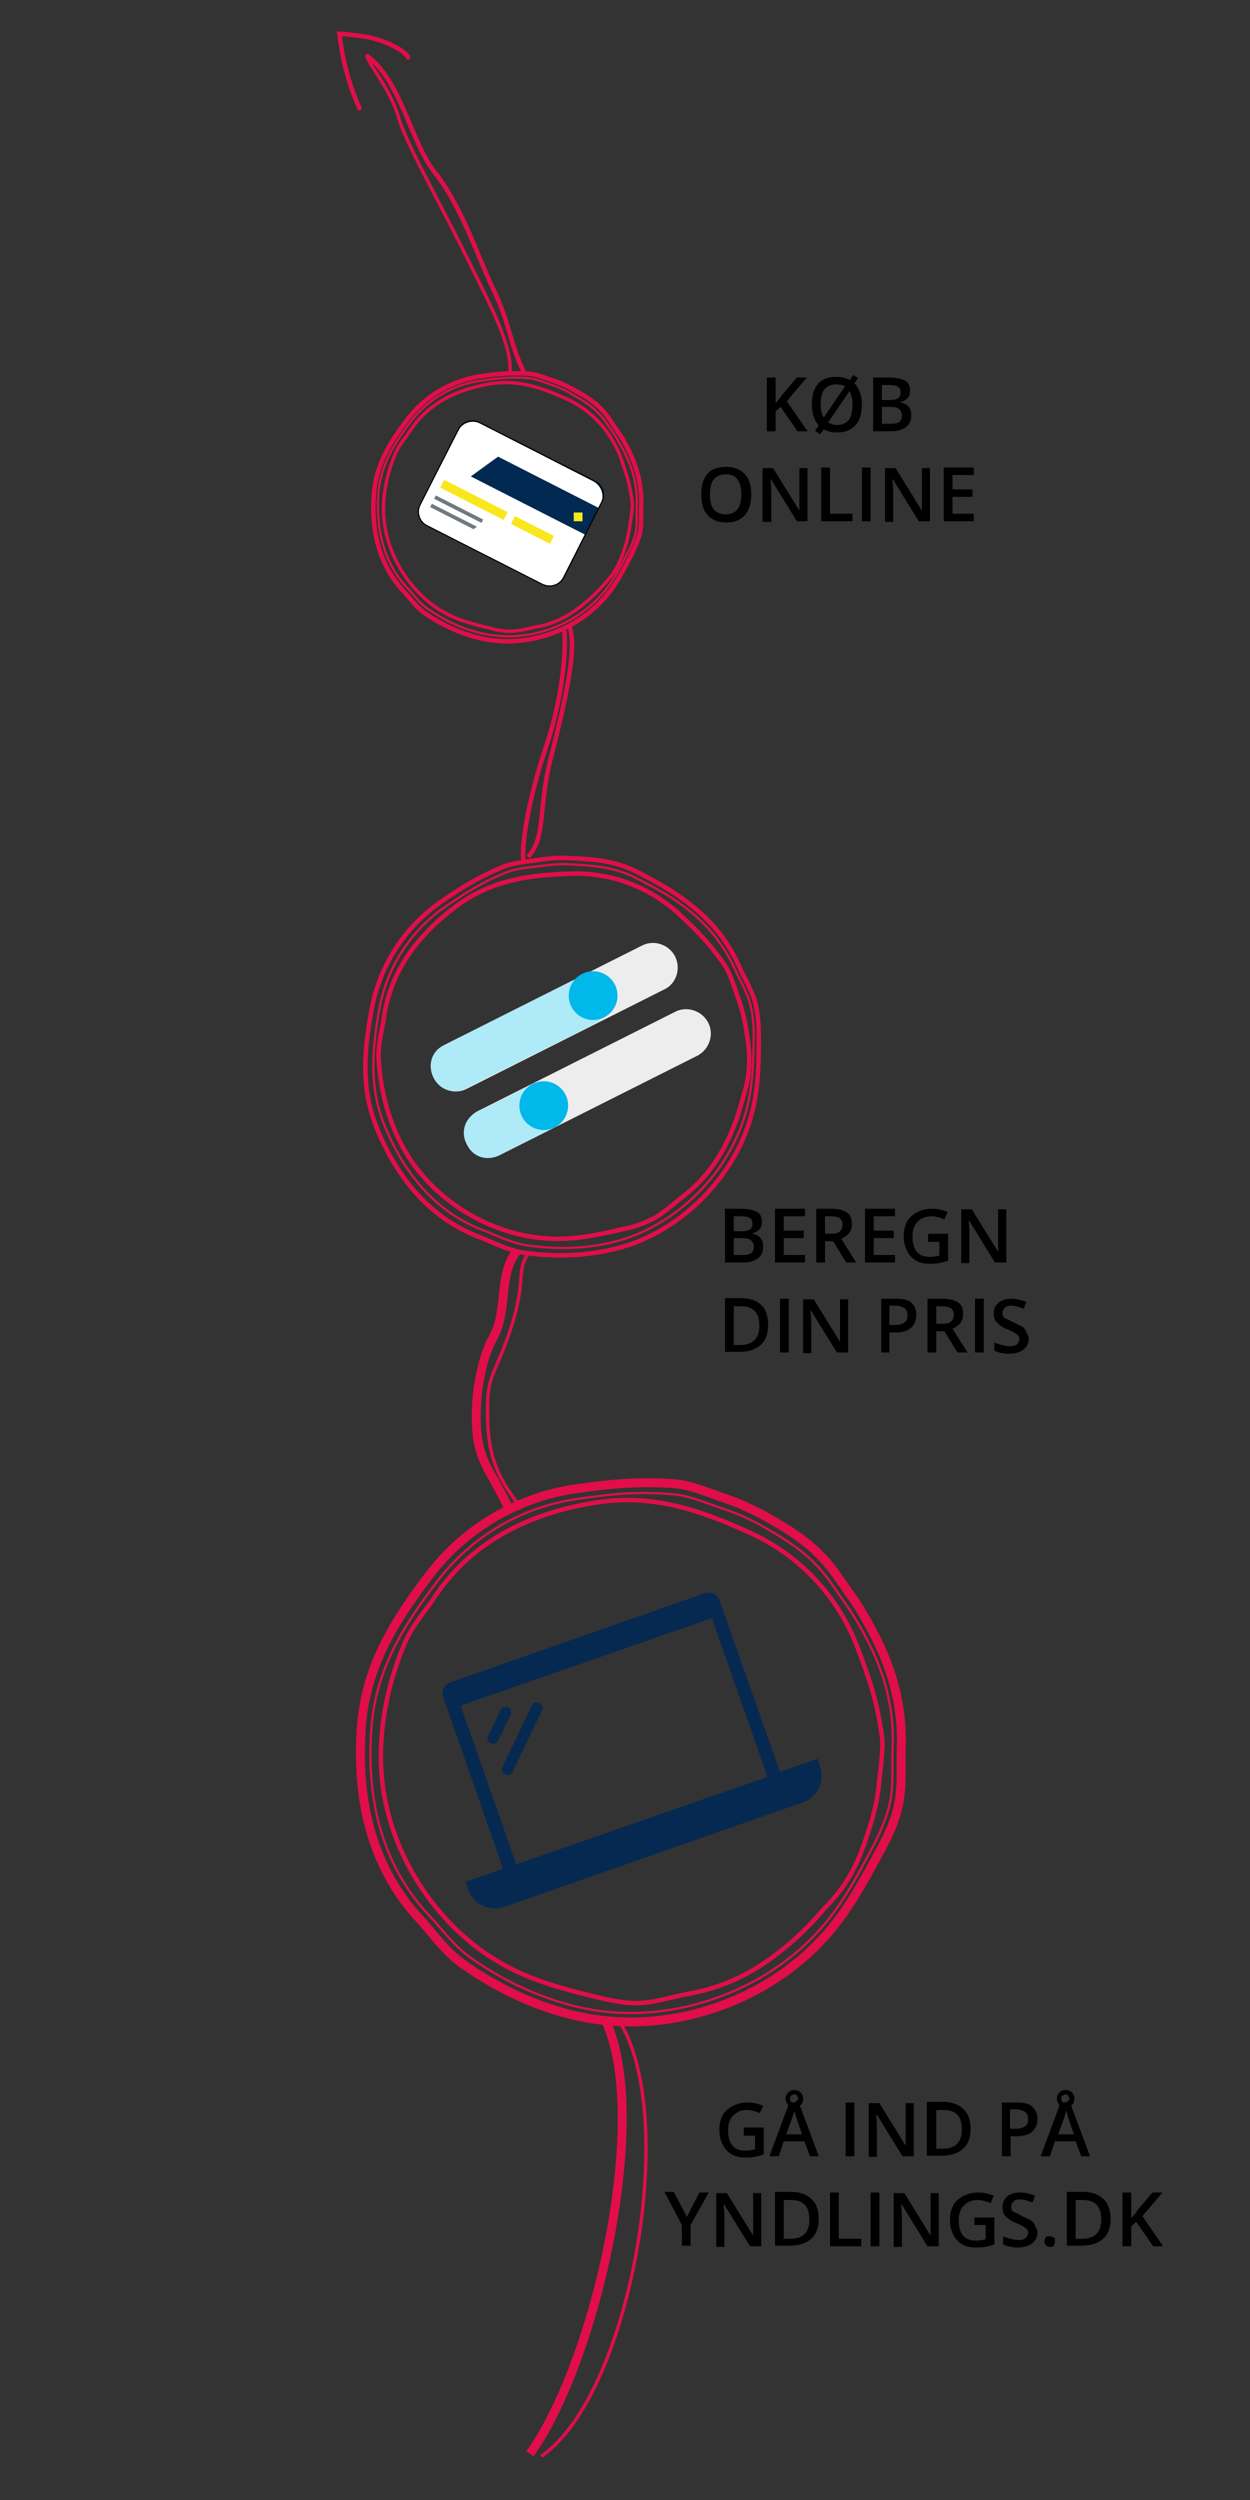 <?xml version="1.0" encoding="utf-8"?>
<!-- Generator: Adobe Illustrator 22.0.1, SVG Export Plug-In . SVG Version: 6.00 Build 0)  -->
<svg version="1.1" id="Layer_1" xmlns="http://www.w3.org/2000/svg" xmlns:xlink="http://www.w3.org/1999/xlink" x="0px" y="0px"
	 viewBox="0 0 200 400" style="enable-background:new 0 0 200 400;" xml:space="preserve">
<rect x="0" y="0" width="200" height="400" fill="#333333" stroke="none"/>
<style type="text/css">
	.st0{fill:#EDEDED;}
	.st1{fill:#AEEAF7;}
	.st2{fill:#00B8EA;}
	.st3{fill:none;stroke:#E10E49;stroke-width:0.356;stroke-miterlimit:10;}
	.st4{fill:none;stroke:#E10E49;stroke-width:0.713;stroke-miterlimit:10;}
	.st5{fill:none;stroke:#E10E49;stroke-width:0.534;stroke-miterlimit:10;}
	.st6{fill:none;stroke:#E10E49;stroke-width:1.425;stroke-miterlimit:10;}
	.st7{clip-path:url(#SVGID_2_);}
	.st8{clip-path:url(#SVGID_4_);fill:#FFFFFF;}
	.st9{clip-path:url(#SVGID_4_);fill:none;stroke:#CCCCCC;stroke-width:5.894658e-02;stroke-miterlimit:10;}
	.st10{clip-path:url(#SVGID_4_);fill:#022951;}
	.st11{clip-path:url(#SVGID_4_);fill:#F8E71C;}
	.st12{clip-path:url(#SVGID_4_);fill:#6E7A7F;}
	.st13{fill:none;stroke:#E10E49;stroke-width:0.713;stroke-linecap:round;stroke-miterlimit:10;}
	.st14{fill:none;stroke:#E10E49;stroke-width:0.534;stroke-linecap:round;stroke-miterlimit:10;}
	.st15{fill:#052951;}
</style>
<g id="regne_pris">
	<path class="st0" d="M106.3,158.3l-31.6,15.9c-1.9,1-4.3,0.2-5.3-1.7l0,0c-1-1.9-0.2-4.3,1.7-5.3l31.6-15.9c1.9-1,4.3-0.2,5.3,1.7
		l0,0C109,155,108.2,157.4,106.3,158.3z"/>
	<path class="st1" d="M95,163.9l-20.6,10.3c-1.8,0.9-4,0.2-4.9-1.6l-0.2-0.4c-0.9-1.8-0.2-4,1.6-4.9l20.5-10.3
		c1.9-0.9,4.2-0.2,5.2,1.7v0C97.6,160.6,96.9,163,95,163.9z"/>
	<circle class="st2" cx="94.9" cy="159.3" r="3.9"/>
	<path class="st0" d="M111.6,168.9L80,184.8c-1.9,1-4.3,0.2-5.3-1.7l0,0c-1-1.9-0.2-4.3,1.7-5.3l31.6-15.9c1.9-1,4.3-0.2,5.3,1.7v0
		C114.3,165.5,113.5,167.9,111.6,168.9z"/>
	<path class="st1" d="M88.2,180.6l-8.5,4.3c-1.8,0.9-4,0.2-4.9-1.6l-0.2-0.4c-0.9-1.8-0.2-4,1.6-4.9l8.4-4.2
		c1.9-0.9,4.2-0.2,5.2,1.7l0,0C90.8,177.3,90.1,179.6,88.2,180.6z"/>
	<circle class="st2" cx="87" cy="176.9" r="3.9"/>
</g>
<g id="cirkel_4_">
	<path class="st3" d="M118.4,180.7c-3,7.6-9.4,14-17,17c-5.4,2.1-11.7,2.4-17.4,1.5c-2.3-0.4-4.5-1.5-6.5-2.3
		c-7.4-2.7-12.5-8.6-15.8-16.4c-2.7-6.3-2.2-12.4-1-19.1c1.2-6.6,5-12.5,10.5-16.3c3.4-2.3,5.8-3.9,9.8-5.5c1.6-0.7,4.3-0.9,6.1-1.1
		c1.4-0.2,2.8-0.3,4.2-0.2c4.2,0.2,7.4,0.5,11.1,2.5c1.6,0.9,2.9,1.5,4.5,2.5c4.6,2.9,8.2,6.4,10.6,11.6c0.9,2,2.1,3.9,2.6,6
		c0.4,1.6,0.5,3.3,0.5,5C120.5,171.4,120.4,175.7,118.4,180.7z"/>
	<path class="st4" d="M85.2,197.9c-7.8-1.2-15.1-5.8-19.5-12.3c-3.1-4.6-4.8-10.5-5.1-16c-0.2-2.3,0.5-4.5,0.8-6.6
		c1-7.5,5.4-13.5,12-18.3c5.3-3.8,11.1-4.7,17.7-4.9c6.4-0.3,12.7,2,17.5,6.4c2.9,2.7,4.8,4.6,7.2,8c1,1.4,1.7,3.8,2.3,5.5
		c0.5,1.3,0.8,2.6,1.1,3.9c0.7,4,1.1,7,0,10.9c-0.5,1.7-0.8,3-1.4,4.7c-1.8,4.9-4.3,9-8.6,12.3c-1.7,1.3-3.2,2.8-5.1,3.7
		c-1.5,0.7-3,1.2-4.6,1.5C94.3,197.9,90.2,198.7,85.2,197.9z"/>
	<path class="st4" d="M119.3,181.2c-3.1,7.9-9.7,14.5-17.6,17.6c-5.6,2.1-12.1,2.5-18.1,1.6c-2.4-0.4-4.7-1.6-6.7-2.4
		c-7.6-2.8-13-8.9-16.4-17c-2.8-6.5-2.3-12.8-1-19.7c1.3-6.8,5.2-12.9,10.9-16.9c3.5-2.4,6-4,10.1-5.7c1.7-0.7,4.4-0.9,6.3-1.2
		c1.5-0.2,2.9-0.3,4.4-0.2c4.4,0.2,7.7,0.5,11.5,2.6c1.7,0.9,3,1.6,4.6,2.6c4.7,3,8.5,6.6,10.9,12c0.9,2.1,2.2,4,2.7,6.2
		c0.4,1.7,0.5,3.5,0.5,5.2C121.4,171.5,121.3,176,119.3,181.2z"/>
</g>
<g id="cirkel_3_">
	<path class="st3" d="M94.7,96.7c-4.1,3.7-9.9,5.6-15.4,5c-3.9-0.4-7.8-2.1-11-4.4c-1.3-0.9-2.2-2.3-3.2-3.3
		c-3.6-3.9-4.9-9-4.6-14.7c0.3-4.6,2.4-8.1,5.2-11.8c2.7-3.6,6.8-6,11.3-6.6c2.7-0.4,4.6-0.6,7.6-0.4c1.2,0.1,2.8,0.8,4,1.2
		c0.9,0.3,1.8,0.7,2.6,1.2c2.5,1.4,4.3,2.5,5.9,4.9c0.7,1,1.3,1.8,1.9,2.9c1.9,3.2,3,6.3,2.9,10.2c-0.1,1.5,0.1,3-0.2,4.4
		c-0.3,1.1-0.7,2.2-1.3,3.2C98.8,91.7,97.4,94.3,94.7,96.7z"/>
	<path class="st5" d="M69.5,97c-4.3-3.1-7.3-8.1-8-13.3c-0.5-3.7,0.3-7.7,1.8-11.2c0.6-1.4,1.7-2.6,2.4-3.7
		c2.8-4.2,7.3-6.5,12.8-7.4c4.4-0.7,8.1,0.6,12.1,2.4c4,1.8,7,5.1,8.6,9.1c0.9,2.5,1.5,4.2,1.9,7c0.2,1.1-0.1,2.8-0.3,4
		c-0.1,0.9-0.3,1.8-0.5,2.7c-0.8,2.6-1.5,4.6-3.3,6.5c-0.8,0.9-1.4,1.6-2.3,2.4c-2.6,2.4-5.3,4.2-8.9,4.8c-1.4,0.3-2.8,0.7-4.2,0.7
		c-1.1,0-2.2-0.2-3.2-0.5C75,99.7,72.3,99,69.5,97z"/>
	<path class="st4" d="M95.1,97.3c-4.2,3.8-10.3,5.8-15.9,5.2c-4-0.4-8.1-2.2-11.4-4.5c-1.3-1-2.3-2.4-3.3-3.5
		c-3.7-4-5.1-9.3-4.7-15.2c0.3-4.8,2.5-8.4,5.4-12.2c2.8-3.7,7-6.2,11.7-6.9c2.8-0.4,4.8-0.6,7.8-0.4c1.2,0.1,2.9,0.8,4.1,1.2
		c0.9,0.3,1.8,0.7,2.7,1.2c2.6,1.4,4.5,2.6,6.1,5c0.7,1.1,1.3,1.9,2,3c1.9,3.3,3.1,6.6,3,10.5c-0.1,1.5,0.1,3.1-0.2,4.6
		c-0.3,1.1-0.8,2.2-1.3,3.3C99.3,92.1,97.9,94.8,95.1,97.3z"/>
</g>
<g id="cirkel_2_">
	<path class="st3" d="M128.2,311.7c-8.3,7.4-20,11.3-31,10.2c-7.8-0.8-15.7-4.2-22.1-8.8c-2.6-1.9-4.5-4.6-6.5-6.7
		c-7.3-7.8-10-18.1-9.2-29.6c0.6-9.3,4.9-16.4,10.5-23.7c5.5-7.3,13.7-12.1,22.7-13.3c5.5-0.8,9.4-1.2,15.3-0.7
		c2.4,0.2,5.7,1.6,8.1,2.4c1.8,0.6,3.6,1.4,5.3,2.3c5,2.8,8.7,5.1,11.9,9.8c1.4,2.1,2.6,3.6,3.9,5.8c3.8,6.4,6.1,12.8,5.7,20.5
		c-0.1,3,0.2,6-0.5,8.9c-0.5,2.2-1.5,4.4-2.5,6.4C136.4,301.6,133.7,306.8,128.2,311.7z"/>
	<path class="st4" d="M77.3,312.3c-8.7-6.2-14.8-16.3-16.1-26.9c-0.9-7.5,0.6-15.6,3.6-22.6c1.2-2.8,3.4-5.2,4.9-7.5
		c5.7-8.5,14.8-13.2,25.7-14.9c8.8-1.4,16.4,1.1,24.5,4.8c8,3.6,14.2,10.2,17.3,18.4c1.9,5,3.1,8.5,3.9,14.1
		c0.3,2.3-0.3,5.7-0.5,8.1c-0.2,1.8-0.6,3.7-1.1,5.4c-1.6,5.3-3,9.2-6.7,13.2c-1.7,1.8-2.8,3.2-4.6,4.9c-5.2,4.9-10.7,8.4-18,9.7
		c-2.8,0.5-5.6,1.5-8.4,1.5c-2.2,0-4.4-0.5-6.5-1C88.4,317.8,83,316.3,77.3,312.3z"/>
	<path class="st6" d="M129,312.8c-8.6,7.7-20.7,11.7-32.1,10.5c-8.1-0.8-16.3-4.4-22.9-9.1c-2.7-1.9-4.7-4.8-6.7-7
		c-7.6-8.1-10.3-18.7-9.5-30.6c0.6-9.6,5.1-17,10.9-24.6c5.7-7.5,14.2-12.5,23.5-13.8c5.7-0.8,9.7-1.2,15.8-0.8
		c2.5,0.2,5.9,1.6,8.4,2.5c1.9,0.6,3.7,1.5,5.5,2.4c5.2,2.9,9,5.3,12.3,10.2c1.5,2.2,2.7,3.7,4,6c3.9,6.6,6.3,13.3,6,21.3
		c-0.1,3.1,0.2,6.2-0.5,9.2c-0.5,2.3-1.5,4.5-2.6,6.6C137.4,302.4,134.6,307.8,129,312.8z"/>
</g>
<g id="credit_1_">
	<g>
		<defs>
			<path id="SVGID_1_" d="M76.7,67.6l18.5,9.4c1.2,0.6,1.7,2.1,1.1,3.3l-6.1,12.1c-0.6,1.2-2.1,1.7-3.4,1.1l-18.5-9.4
				c-1.2-0.6-1.7-2.1-1.1-3.3l6.2-12.2C74,67.5,75.5,67,76.7,67.6z"/>
		</defs>
		<use xlink:href="#SVGID_1_"  style="overflow:visible;fill:#022951;"/>
		<clipPath id="SVGID_2_">
			<use xlink:href="#SVGID_1_"  style="overflow:visible;"/>
		</clipPath>
		<g class="st7">
			<defs>
				<path id="SVGID_3_" d="M76.9,67.8l18,9.2c1.3,0.7,1.9,2.3,1.2,3.7l-5.9,11.6c-0.7,1.3-2.3,1.9-3.7,1.2l-18-9.2
					c-1.3-0.7-1.9-2.3-1.2-3.7L73.3,69C73.9,67.6,75.6,67.1,76.9,67.8z"/>
			</defs>
			<clipPath id="SVGID_4_">
				<use xlink:href="#SVGID_3_"  style="overflow:visible;"/>
			</clipPath>
			<path class="st8" d="M86.6,93.4l-18.2-9.3c-1.3-0.6-1.8-2.2-1.1-3.5l6-11.8c0.6-1.3,2.2-1.8,3.5-1.1L95,77
				c1.3,0.6,1.8,2.2,1.1,3.5l-6,11.8C89.5,93.6,87.9,94.1,86.6,93.4"/>
			<path class="st9" d="M86.6,93.4l-18.2-9.3c-1.3-0.6-1.8-2.2-1.1-3.5l6-11.8c0.6-1.3,2.2-1.8,3.5-1.1L95,77
				c1.3,0.6,1.8,2.2,1.1,3.5l-6,11.8C89.5,93.6,87.9,94.1,86.6,93.4z"/>
			
				<rect x="80.9" y="64.8" transform="matrix(0.454 -0.891 0.891 0.454 -23.634 116.6)" class="st10" width="4.8" height="25.6"/>
			
				<rect x="75.1" y="74.2" transform="matrix(0.454 -0.891 0.891 0.454 -29.778 111.246)" class="st11" width="1.4" height="11.4"/>
			
				<rect x="84.5" y="81.2" transform="matrix(0.454 -0.891 0.891 0.454 -28.965 122.248)" class="st11" width="1.4" height="7"/>
			<rect x="91.8" y="82" class="st11" width="1.4" height="1.4"/>
			
				<rect x="73.1" y="77.2" transform="matrix(0.454 -0.891 0.891 0.454 -32.514 109.887)" class="st12" width="0.6" height="8.5"/>
			
				<rect x="72.4" y="78.5" transform="matrix(0.454 -0.891 0.891 0.454 -33.988 110.005)" class="st12" width="0.6" height="8.5"/>
		</g>
		<use xlink:href="#SVGID_1_"  style="overflow:visible;fill:none;stroke:#000000;stroke-width:0.178;stroke-miterlimit:10;"/>
	</g>
</g>
<g id="streg_12_">
	<g>
		<path class="st6" d="M82.7,200.2c-3,3.5-1.4,9.6-3.8,13.8c-1.9,3.4-2.7,8.9-2.7,12.3c0,4.4,0.5,6.6,2.9,10.6
			c0.1,0.3,2.8,5,2.2,4.6"/>
	</g>
	<g>
		<path class="st5" d="M84.5,200.6c-2.1,2.9,0.1,4.4-3.6,14.3c-1.9,5.2-2.9,5.3-2.9,10.7c0,4.4,0.4,8,2.8,12
			c0.1,0.3,2.9,4.1,2.2,3.7"/>
	</g>
</g>
<g id="streg_11_">
	<path class="st13" d="M83.8,59.5c-2.3-4.7-2.2-7.8-5-13.5c-2.5-5.3-5-13.1-9.3-18.5c-3.7-4.7-5.4-14.6-10.7-18.5"/>
	<path class="st14" d="M81.6,59.5c0.3-4.2-3-10.4-6.8-18.1c-4.8-9.7-9.7-18.2-11-22.5c-1.4-5-5.5-9.4-5-10"/>
</g>
<path id="pil_1_" class="st13" d="M57.5,17.3C56,13.9,55,10.4,54.5,6.8c-0.1-0.5-0.1-0.9-0.2-1.4c3.7,0.3,5.1,0.6,6.3,1
	c1.7,0.5,4.3,1.8,4.7,2.8"/>
<g id="streg_9_">
	<path class="st4" d="M84.5,137.1c2.9-3.2,1.6-7.8,3.6-15.7c2.1-8.2,4.5-18.3,2.9-21.4"/>
	<path class="st4" d="M83.8,137.9c-0.5-1.8,0.6-9.7,3.6-18.5c2.4-7.1,3.2-14.4,2.9-18.5"/>
</g>
<g id="streg_10_">
	<path class="st6" d="M84.8,392.6c10.7-15,19.3-53.9,12.1-69.3"/>
	<path class="st5" d="M86.6,393c14.1-9.6,22-53.2,12.8-69.1"/>
</g>
<g id="Page-1_3_">
	<g id="Atoms_1_" transform="translate(-181, -1713)">
		<g id="Group-6-Copy_1_" transform="translate(181, 1713)">
			<g id="Group-5_1_">
				<path id="Combined-Shape_3_" class="st15" d="M124.8,283.5l6-2.1l0.4,1.2l0,0c0.8,2.4-0.4,5-2.8,5.8l-47.7,16.7l0,0
					c-2.4,0.8-5-0.4-5.8-2.8l-0.4-1.2l6-2.1l-9.6-27.5l0,0c-0.3-0.9,0.2-2,1.1-2.3l40.8-14.3c0.9-0.3,2,0.2,2.3,1.1L124.8,283.5z
					 M73.7,272.9l8.9,25.4l40.2-14l-8.9-25.4L73.7,272.9z"/>
			</g>
			<path id="Rectangle-6_1_" class="st15" d="M86.3,272.5L86.3,272.5c0.5,0.2,0.6,0.8,0.4,1.2l-4.7,9.8c-0.2,0.5-0.8,0.6-1.2,0.4
				l0,0c-0.5-0.2-0.6-0.8-0.4-1.2l4.7-9.8C85.3,272.4,85.8,272.3,86.3,272.5z"/>
			<path id="Rectangle-6-Copy_1_" class="st15" d="M81.3,273.2L81.3,273.2c0.5,0.2,0.6,0.8,0.4,1.2l-2,4.1c-0.2,0.5-0.8,0.6-1.2,0.4
				l0,0c-0.5-0.2-0.6-0.8-0.4-1.2l2-4.1C80.3,273.2,80.8,273,81.3,273.2z"/>
		</g>
	</g>
</g>
<g>
	<path d="M119,340.4h3.2v4.3c-0.5,0.2-1,0.3-1.5,0.4s-1,0.1-1.5,0.1c-1.3,0-2.3-0.4-3-1.2s-1.1-1.9-1.1-3.2c0-1.4,0.4-2.5,1.2-3.2
		s1.9-1.2,3.3-1.2c0.9,0,1.7,0.2,2.5,0.5l-0.5,1.2c-0.7-0.3-1.4-0.5-2.1-0.5c-0.9,0-1.6,0.3-2.2,0.9s-0.8,1.4-0.8,2.4
		c0,1,0.2,1.8,0.7,2.4s1.2,0.8,2.1,0.8c0.5,0,0.9-0.1,1.5-0.2v-2.2H119V340.4z"/>
	<path d="M129.6,345l-0.9-2.4h-3.3l-0.8,2.4h-1.5l3.2-8.6h1.5l3.2,8.6H129.6z M128.5,335.8c0,0.4-0.1,0.7-0.4,1s-0.6,0.4-1,0.4
		s-0.8-0.1-1-0.4s-0.4-0.6-0.4-1c0-0.4,0.1-0.7,0.4-1s0.6-0.4,1-0.4c0.4,0,0.7,0.1,1,0.4S128.5,335.4,128.5,335.8z M128.3,341.4
		l-0.8-2.3c-0.1-0.2-0.1-0.4-0.2-0.7s-0.2-0.6-0.2-0.7c-0.1,0.5-0.3,1-0.5,1.6l-0.8,2.2H128.3z M127.7,335.8c0-0.2-0.1-0.3-0.2-0.5
		s-0.3-0.2-0.4-0.2c-0.2,0-0.3,0.1-0.5,0.2s-0.2,0.3-0.2,0.5c0,0.4,0.2,0.6,0.6,0.6c0.2,0,0.3-0.1,0.4-0.2S127.7,336,127.7,335.8z"
		/>
	<path d="M135.3,345v-8.6h1.4v8.6H135.3z"/>
	<path d="M146.1,345h-1.7l-4.2-6.8h0l0,0.4c0.1,0.7,0.1,1.4,0.1,2v4.5H139v-8.6h1.7l4.2,6.8h0c0-0.1,0-0.4,0-1s0-1,0-1.3v-4.5h1.3
		V345z"/>
	<path d="M155.3,340.6c0,1.4-0.4,2.5-1.2,3.2s-1.9,1.1-3.4,1.1h-2.4v-8.6h2.6c1.4,0,2.4,0.4,3.2,1.1S155.3,339.3,155.3,340.6z
		 M153.9,340.7c0-2.1-1-3.1-2.9-3.1h-1.2v6.2h1C152.8,343.8,153.9,342.8,153.9,340.7z"/>
	<path d="M166,339c0,0.9-0.3,1.6-0.9,2.1s-1.4,0.7-2.5,0.7h-0.9v3.2h-1.4v-8.6h2.5c1.1,0,1.9,0.2,2.4,0.7S166,338.2,166,339z
		 M161.7,340.6h0.7c0.7,0,1.2-0.1,1.6-0.4s0.5-0.6,0.5-1.2c0-0.5-0.2-0.9-0.5-1.1s-0.8-0.4-1.4-0.4h-1V340.6z"/>
	<path d="M173,345l-0.9-2.4h-3.3L168,345h-1.5l3.2-8.6h1.5l3.2,8.6H173z M171.9,335.8c0,0.4-0.1,0.7-0.4,1s-0.6,0.4-1,0.4
		s-0.8-0.1-1-0.4s-0.4-0.6-0.4-1c0-0.4,0.1-0.7,0.4-1s0.6-0.4,1-0.4c0.4,0,0.7,0.1,1,0.4S171.9,335.4,171.9,335.8z M171.8,341.4
		l-0.8-2.3c-0.1-0.2-0.1-0.4-0.2-0.7s-0.2-0.6-0.2-0.7c-0.1,0.5-0.3,1-0.5,1.6l-0.8,2.2H171.8z M171.1,335.8c0-0.2-0.1-0.3-0.2-0.5
		s-0.3-0.2-0.4-0.2c-0.2,0-0.3,0.1-0.5,0.2s-0.2,0.3-0.2,0.5c0,0.4,0.2,0.6,0.6,0.6c0.2,0,0.3-0.1,0.4-0.2S171.1,336,171.1,335.8z"
		/>
	<path d="M109.9,354.7l2-3.9h1.5l-2.9,5.2v3.3h-1.4v-3.3l-2.8-5.3h1.5L109.9,354.7z"/>
	<path d="M121.8,359.4H120l-4.2-6.8h0l0,0.4c0.1,0.7,0.1,1.4,0.1,2v4.5h-1.3v-8.6h1.7l4.2,6.8h0c0-0.1,0-0.4,0-1s0-1,0-1.3v-4.5h1.3
		V359.4z"/>
	<path d="M131,355c0,1.4-0.4,2.5-1.2,3.2s-1.9,1.1-3.4,1.1H124v-8.6h2.6c1.4,0,2.4,0.4,3.2,1.1S131,353.7,131,355z M129.5,355.1
		c0-2.1-1-3.1-2.9-3.1h-1.2v6.2h1C128.5,358.2,129.5,357.2,129.5,355.1z"/>
	<path d="M132.8,359.4v-8.6h1.4v7.4h3.6v1.2H132.8z"/>
	<path d="M139.3,359.4v-8.6h1.4v8.6H139.3z"/>
	<path d="M150.1,359.4h-1.7l-4.2-6.8h0l0,0.4c0.1,0.7,0.1,1.4,0.1,2v4.5H143v-8.6h1.7l4.2,6.8h0c0-0.1,0-0.4,0-1s0-1,0-1.3v-4.5h1.3
		V359.4z"/>
	<path d="M155.9,354.8h3.2v4.3c-0.5,0.2-1,0.3-1.5,0.4s-1,0.1-1.5,0.1c-1.3,0-2.3-0.4-3-1.2s-1.1-1.9-1.1-3.2c0-1.4,0.4-2.5,1.2-3.2
		s1.9-1.2,3.3-1.2c0.9,0,1.7,0.2,2.5,0.5l-0.5,1.2c-0.7-0.3-1.4-0.5-2.1-0.5c-0.9,0-1.6,0.3-2.2,0.9s-0.8,1.4-0.8,2.4
		c0,1,0.2,1.8,0.7,2.4s1.2,0.8,2.1,0.8c0.5,0,0.9-0.1,1.5-0.2V356h-1.8V354.8z"/>
	<path d="M166,357.1c0,0.8-0.3,1.4-0.8,1.8s-1.3,0.7-2.3,0.7s-1.8-0.2-2.4-0.5v-1.3c0.4,0.2,0.8,0.3,1.2,0.4s0.8,0.2,1.2,0.2
		c0.6,0,1-0.1,1.2-0.3s0.4-0.5,0.4-0.8c0-0.3-0.1-0.6-0.4-0.8s-0.7-0.5-1.5-0.8c-0.8-0.3-1.3-0.7-1.7-1.1s-0.5-0.9-0.5-1.5
		c0-0.7,0.3-1.3,0.8-1.7s1.2-0.6,2-0.6c0.8,0,1.6,0.2,2.4,0.5l-0.4,1.1c-0.8-0.3-1.4-0.5-2-0.5c-0.5,0-0.8,0.1-1,0.3
		s-0.4,0.5-0.4,0.8c0,0.2,0,0.4,0.1,0.6s0.2,0.3,0.5,0.4s0.6,0.3,1.2,0.6c0.6,0.3,1.1,0.5,1.4,0.7s0.5,0.5,0.6,0.8
		S166,356.7,166,357.1z"/>
	<path d="M167.1,358.7c0-0.3,0.1-0.5,0.2-0.7s0.4-0.2,0.6-0.2c0.3,0,0.5,0.1,0.7,0.2s0.2,0.4,0.2,0.6c0,0.3-0.1,0.5-0.2,0.7
		s-0.4,0.2-0.6,0.2s-0.5-0.1-0.6-0.2S167.1,358.9,167.1,358.7z"/>
	<path d="M177.7,355c0,1.4-0.4,2.5-1.2,3.2s-1.9,1.1-3.4,1.1h-2.4v-8.6h2.6c1.4,0,2.4,0.4,3.2,1.1S177.7,353.7,177.7,355z
		 M176.2,355.1c0-2.1-1-3.1-2.9-3.1h-1.2v6.2h1C175.2,358.2,176.2,357.2,176.2,355.1z"/>
	<path d="M186.1,359.4h-1.6l-2.7-3.9l-0.8,0.7v3.2h-1.4v-8.6h1.4v4.1c0.4-0.5,0.8-0.9,1.1-1.4l2.3-2.7h1.6c-1.5,1.8-2.6,3-3.2,3.8
		L186.1,359.4z"/>
</g>
<g>
	<path d="M116,193.4h2.5c1.2,0,2,0.2,2.6,0.5s0.8,0.9,0.8,1.6c0,0.5-0.1,0.9-0.4,1.2s-0.6,0.5-1.1,0.6v0.1c0.6,0.1,1,0.3,1.3,0.7
		s0.4,0.8,0.4,1.4c0,0.8-0.3,1.4-0.8,1.8s-1.3,0.7-2.2,0.7H116V193.4z M117.4,197h1.3c0.6,0,1-0.1,1.3-0.3s0.4-0.5,0.4-0.9
		c0-0.4-0.1-0.7-0.4-0.9s-0.8-0.3-1.4-0.3h-1.2V197z M117.4,198.1v2.7h1.5c0.6,0,1-0.1,1.3-0.3s0.4-0.6,0.4-1.1c0-0.4-0.2-0.8-0.5-1
		s-0.8-0.3-1.4-0.3H117.4z"/>
	<path d="M128.8,202h-4.8v-8.6h4.8v1.2h-3.4v2.3h3.2v1.2h-3.2v2.7h3.4V202z"/>
	<path d="M132,198.6v3.4h-1.4v-8.6h2.4c1.1,0,1.9,0.2,2.5,0.6s0.8,1,0.8,1.9c0,1.1-0.6,1.8-1.7,2.3l2.4,3.8h-1.6l-2.1-3.4H132z
		 M132,197.4h1c0.7,0,1.1-0.1,1.4-0.4s0.4-0.6,0.4-1.1c0-0.5-0.2-0.8-0.5-1s-0.8-0.3-1.4-0.3H132V197.4z"/>
	<path d="M143.2,202h-4.8v-8.6h4.8v1.2h-3.4v2.3h3.2v1.2h-3.2v2.7h3.4V202z"/>
	<path d="M148.5,197.4h3.2v4.3c-0.5,0.2-1,0.3-1.5,0.4s-1,0.1-1.5,0.1c-1.3,0-2.3-0.4-3-1.2s-1.1-1.9-1.1-3.2c0-1.4,0.4-2.5,1.2-3.2
		s1.9-1.2,3.3-1.2c0.9,0,1.7,0.2,2.5,0.5l-0.5,1.2c-0.7-0.3-1.4-0.5-2.1-0.5c-0.9,0-1.6,0.3-2.2,0.9s-0.8,1.4-0.8,2.4
		c0,1,0.2,1.8,0.7,2.4s1.2,0.8,2.1,0.8c0.5,0,0.9-0.1,1.5-0.2v-2.2h-1.8V197.4z"/>
	<path d="M160.9,202h-1.7l-4.2-6.8h0l0,0.4c0.1,0.7,0.1,1.4,0.1,2v4.5h-1.3v-8.6h1.7l4.2,6.8h0c0-0.1,0-0.4,0-1s0-1,0-1.3v-4.5h1.3
		V202z"/>
	<path d="M122.9,212c0,1.4-0.4,2.5-1.2,3.2s-1.9,1.1-3.4,1.1H116v-8.6h2.6c1.4,0,2.4,0.4,3.2,1.1S122.9,210.7,122.9,212z
		 M121.5,212.1c0-2.1-1-3.1-2.9-3.1h-1.2v6.2h1C120.4,215.2,121.5,214.2,121.5,212.1z"/>
	<path d="M124.8,216.4v-8.6h1.4v8.6H124.8z"/>
	<path d="M135.6,216.4h-1.7l-4.2-6.8h0l0,0.4c0.1,0.7,0.1,1.4,0.1,2v4.5h-1.3v-8.6h1.7l4.2,6.8h0c0-0.1,0-0.4,0-1s0-1,0-1.3v-4.5
		h1.3V216.4z"/>
	<path d="M146.6,210.4c0,0.9-0.3,1.6-0.9,2.1s-1.4,0.7-2.5,0.7h-0.9v3.2H141v-8.6h2.5c1.1,0,1.9,0.2,2.4,0.7
		S146.6,209.6,146.6,210.4z M142.4,212h0.7c0.7,0,1.2-0.1,1.6-0.4s0.5-0.6,0.5-1.2c0-0.5-0.2-0.9-0.5-1.1s-0.8-0.4-1.4-0.4h-1V212z"
		/>
	<path d="M149.8,213v3.4h-1.4v-8.6h2.4c1.1,0,1.9,0.2,2.5,0.6s0.8,1,0.8,1.9c0,1.1-0.6,1.8-1.7,2.3l2.4,3.8h-1.6l-2.1-3.4H149.8z
		 M149.8,211.8h1c0.7,0,1.1-0.1,1.4-0.4s0.4-0.6,0.4-1.1c0-0.5-0.2-0.8-0.5-1s-0.8-0.3-1.4-0.3h-0.9V211.8z"/>
	<path d="M156,216.4v-8.6h1.4v8.6H156z"/>
	<path d="M164.6,214.1c0,0.8-0.3,1.4-0.8,1.8s-1.3,0.7-2.3,0.7s-1.8-0.2-2.4-0.5v-1.3c0.4,0.2,0.8,0.3,1.2,0.4s0.8,0.2,1.2,0.2
		c0.6,0,1-0.1,1.2-0.3s0.4-0.5,0.4-0.8c0-0.3-0.1-0.6-0.4-0.8s-0.7-0.5-1.5-0.8c-0.8-0.3-1.3-0.7-1.7-1.1s-0.5-0.9-0.5-1.5
		c0-0.7,0.3-1.3,0.8-1.7s1.2-0.6,2-0.6c0.8,0,1.6,0.2,2.4,0.5l-0.4,1.1c-0.8-0.3-1.4-0.5-2-0.5c-0.5,0-0.8,0.1-1,0.3
		s-0.4,0.5-0.4,0.8c0,0.2,0,0.4,0.1,0.6s0.2,0.3,0.5,0.4s0.6,0.3,1.2,0.6c0.6,0.3,1.1,0.5,1.4,0.7s0.5,0.5,0.6,0.8
		S164.6,213.7,164.6,214.1z"/>
</g>
<g>
	<path d="M129.2,69h-1.6l-2.7-3.9l-0.8,0.7V69h-1.4v-8.6h1.4v4.1c0.4-0.5,0.8-0.9,1.1-1.4l2.3-2.7h1.6c-1.5,1.8-2.6,3-3.2,3.8
		L129.2,69z"/>
	<path d="M137.9,64.7c0,1.4-0.3,2.5-1,3.3s-1.7,1.2-3,1.2c-0.8,0-1.5-0.2-2.1-0.5l-0.6,0.8l-0.8-0.6l0.6-0.8
		c-0.7-0.8-1.1-1.9-1.1-3.4c0-1.4,0.3-2.5,1-3.3s1.7-1.1,3-1.1c0.8,0,1.5,0.2,2.1,0.5l0.5-0.8l0.8,0.5l-0.6,0.8
		C137.5,62.2,137.9,63.3,137.9,64.7z M131.3,64.7c0,0.9,0.2,1.6,0.5,2.1l3.4-5c-0.4-0.2-0.8-0.3-1.4-0.3c-0.8,0-1.5,0.3-1.9,0.8
		S131.3,63.7,131.3,64.7z M136.4,64.7c0-0.9-0.2-1.6-0.5-2.1l-3.4,5c0.4,0.2,0.8,0.4,1.4,0.4c0.8,0,1.5-0.3,1.9-0.8
		S136.4,65.8,136.4,64.7z"/>
	<path d="M139.7,60.4h2.5c1.2,0,2,0.2,2.6,0.5s0.8,0.9,0.8,1.6c0,0.5-0.1,0.9-0.4,1.2s-0.6,0.5-1.1,0.6v0.1c0.6,0.1,1,0.3,1.3,0.7
		s0.4,0.8,0.4,1.4c0,0.8-0.3,1.4-0.8,1.8s-1.3,0.7-2.2,0.7h-3.1V60.4z M141.1,64h1.3c0.6,0,1-0.1,1.3-0.3s0.4-0.5,0.4-0.9
		c0-0.4-0.1-0.7-0.4-0.9s-0.8-0.3-1.4-0.3h-1.2V64z M141.1,65.1v2.7h1.5c0.6,0,1-0.1,1.3-0.3s0.4-0.6,0.4-1.1c0-0.4-0.2-0.8-0.5-1
		s-0.8-0.3-1.4-0.3H141.1z"/>
	<path d="M120.2,79.1c0,1.4-0.3,2.5-1,3.3s-1.7,1.2-3,1.2c-1.3,0-2.3-0.4-3-1.2s-1-1.9-1-3.3s0.3-2.5,1-3.3s1.7-1.1,3-1.1
		c1.3,0,2.3,0.4,3,1.2S120.2,77.7,120.2,79.1z M113.6,79.1c0,1.1,0.2,1.9,0.6,2.4s1.1,0.8,1.9,0.8c0.8,0,1.5-0.3,1.9-0.8
		s0.6-1.3,0.6-2.4c0-1.1-0.2-1.8-0.6-2.4s-1-0.8-1.9-0.8c-0.8,0-1.5,0.3-1.9,0.8S113.6,78.1,113.6,79.1z"/>
	<path d="M129.2,83.4h-1.7l-4.2-6.8h0l0,0.4c0.1,0.7,0.1,1.4,0.1,2v4.5H122v-8.6h1.7l4.2,6.8h0c0-0.1,0-0.4,0-1s0-1,0-1.3v-4.5h1.3
		V83.4z"/>
	<path d="M131.4,83.4v-8.6h1.4v7.4h3.6v1.2H131.4z"/>
	<path d="M137.9,83.4v-8.6h1.4v8.6H137.9z"/>
	<path d="M148.7,83.4H147l-4.2-6.8h0l0,0.4c0.1,0.7,0.1,1.4,0.1,2v4.5h-1.3v-8.6h1.7l4.2,6.8h0c0-0.1,0-0.4,0-1s0-1,0-1.3v-4.5h1.3
		V83.4z"/>
	<path d="M155.8,83.4H151v-8.6h4.8V76h-3.4v2.3h3.2v1.2h-3.2v2.7h3.4V83.4z"/>
</g>
</svg>
